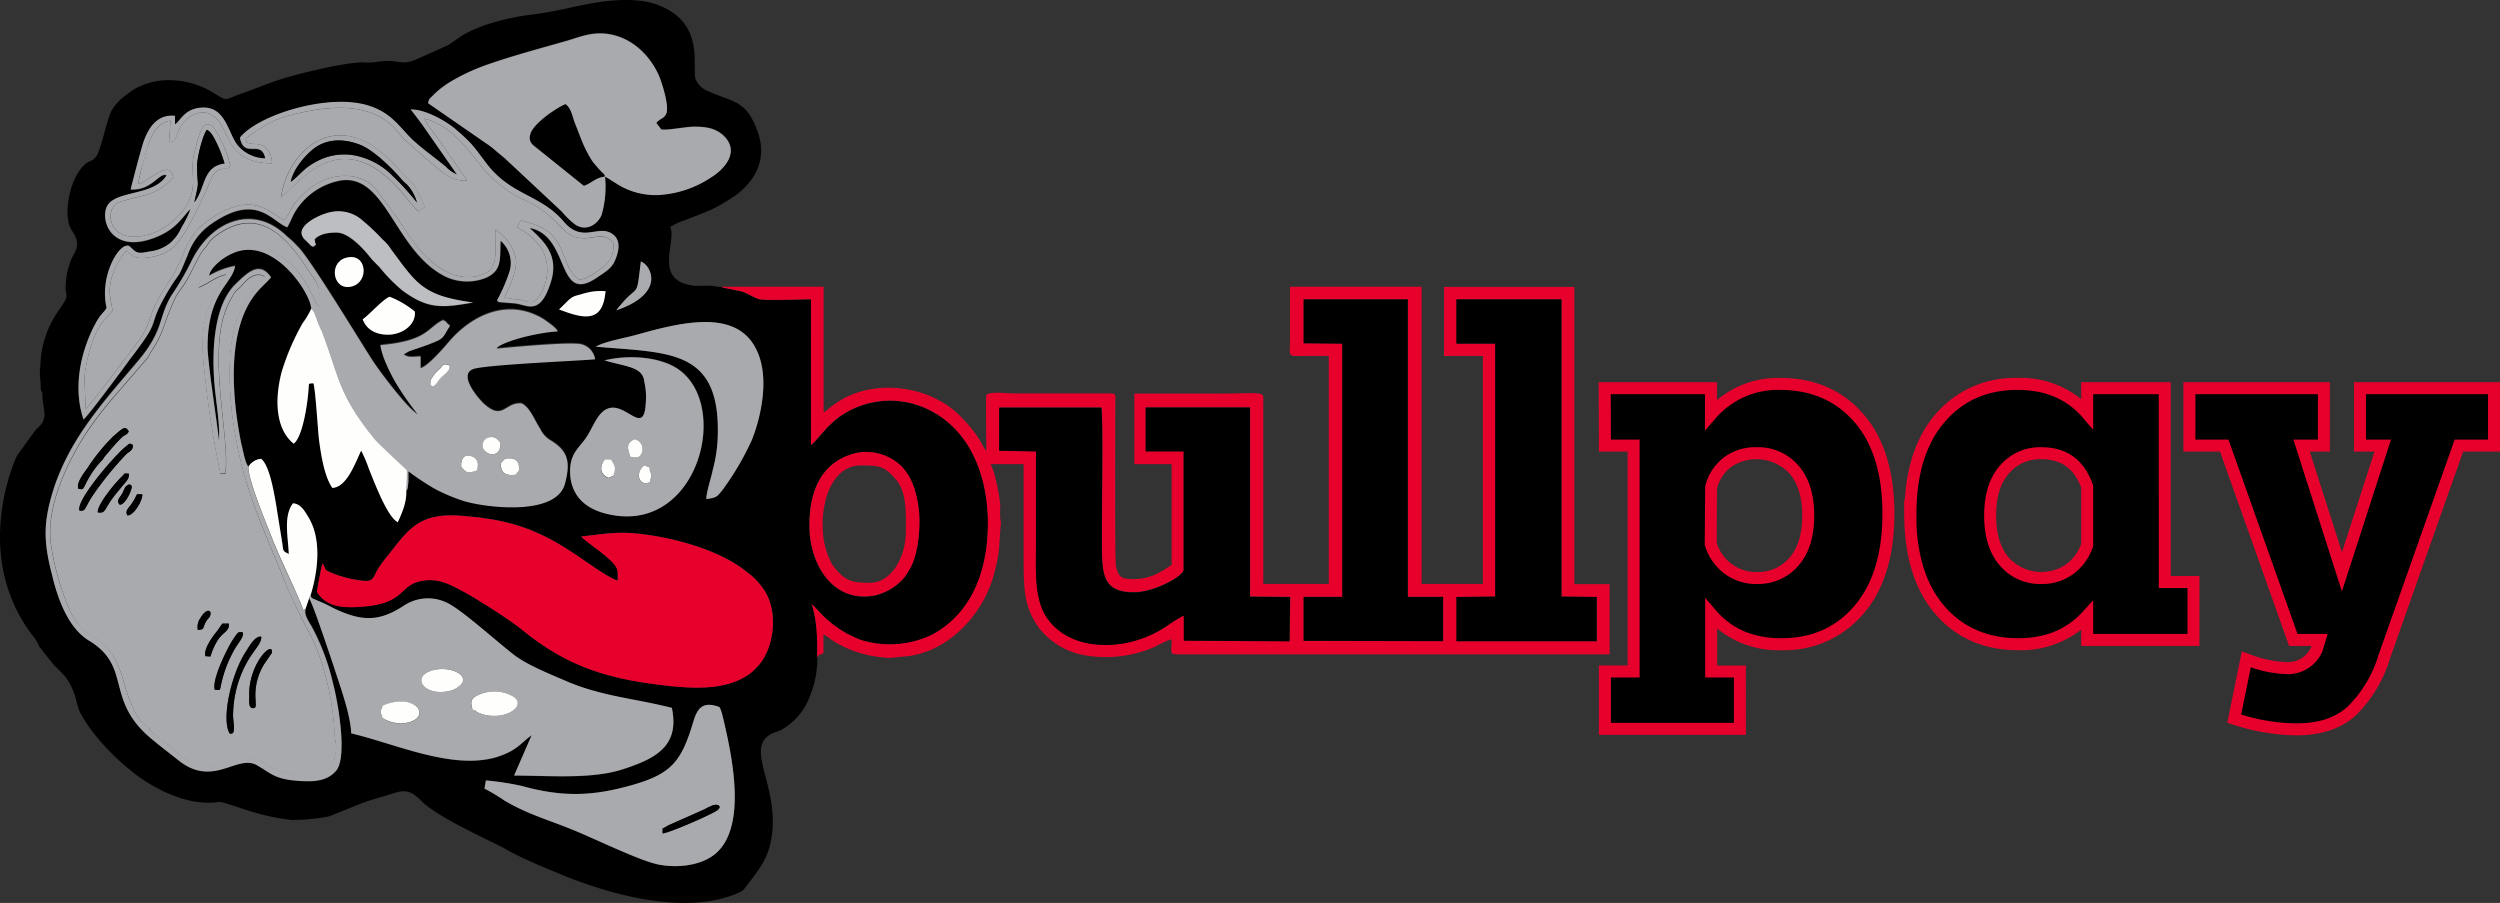 <svg xmlns="http://www.w3.org/2000/svg" width="500" height="180.586" viewBox="0 0 500 180.586">
  <rect x="0" y="0" width="500" height="180.586" fill="#333333" stroke="none"/>
  <g id="Group_621" data-name="Group 621" transform="translate(-2577.649 280.734)">
    <g id="Group_620" data-name="Group 620" transform="translate(2577.649 -280.734)">
      <g id="Group_618" data-name="Group 618" transform="translate(0 0)">
        <g id="_2571180745264" data-name=" 2571180745264" transform="translate(0 0)">
          <g id="Group_566" data-name="Group 566" transform="translate(0 0)">
            <path id="Path_1547" data-name="Path 1547" d="M99.119,162.747a66.526,66.526,0,0,1,7.19,1.114c7.9,2.126,13.805,2.126,21.974-.169,8.035-2.262,9.992-4.793,12.389-12.928.844-2.666,1.958-3.78,5.063-2.734.439.3.709,1.823.844,2.33,1.823,7.7,5.063,22.649-2.262,27.578-2.667,1.789-6.751,2.362-10.566,1.654s-12.962-5.266-17.89-7.223-8.743-3.039-13.1-5.637a32.137,32.137,0,0,0-3.949-2.364l.27-1.587Zm73.52-65.35a10.126,10.126,0,0,1,9.586,2.565c2.126,2.193,3.106,5.165,3.51,9.181.271,3.679-.27,8.372-1.687,11.039a16.068,16.068,0,0,1-1.283,2.025,11.254,11.254,0,0,1-5.637,3.51C169.669,127.3,164.74,121.4,163.9,113.8c-.573-6.988,1.283-14.346,8.743-16.371Zm-106.2,21.94c.979,1.417-.27,1.114,3.106,2.362a25.5,25.5,0,0,0,4.354,1.013c2.667.405,2.531-.236,3.51-2.093a25.9,25.9,0,0,1,2.262-3.072c3.95-5.029,6.043-8.372,14.381-7.764,7.055.54,11.982,1.587,17.62,4.523,5.5,2.835,10.566,7.291,13.806,8.472,0-1.789.136-2.329-.844-3.443-1.823-2.025-5.5-4.321-6.48-5.4,3.679-.371,7.055-1.012,10.97-.607,7.325.709,16.912,3.307,22.245,7.764a12.407,12.407,0,0,1,2.97,2.97c3.376,4.219,2.667,11.984-.844,15.832a10.553,10.553,0,0,1-1.417,1.35c-5.2,3.983-13.1,3.071-20.422,2.059-10.565-1.486-17.755-4.557-25.215-10.633-2.8-2.329-11.409-7.832-14.785-9.182a9.03,9.03,0,0,0-5.2-.709c-5.063.878-3.1,4.625-12.523,5.232-4.354.3-6.886-.371-8.608-2.97,0-.472.98-5.569,1.114-5.738Zm49.587-17.418c-.27-3.544.844-4.86,2.262-6.582,1.553-1.788,1.958-3.274,3.241-5.232,4.219-6.177,9.147,5.165,9.586-2.8a14.624,14.624,0,0,0-.27-4.22c-.27-3.138-3.511-3.038-8.035-4.388,4.793-1.181,10.971-.776,14.651,1.654,10.431,6.887,4.658,31.258-11.848,29.435-5.064-.608-9.013-2.8-9.588-7.9Zm5.064-25.924c1.823-1.079,5.907-1.721,8.3-2.43,8.035-2.195,19.714-5.468,23.8,2.97,2.667,5.266,1.114,13.063-.844,18.025a55.74,55.74,0,0,1-5.907,10.092c-1.114,1.35-1.114,1.553-3.24,1.823,0-1.417.979-4.321,1.283-5.805a27.612,27.612,0,0,0,.979-6.043C146.31,76.3,135.879,77.311,121.094,75.995ZM74.478,70.526C75.9,69.514,78.427,66.611,79.845,66a18.063,18.063,0,0,1,5.063,2.97c.271,2.667-2.532,4.625-5.366,4.625C76.874,73.6,75.187,72.418,74.478,70.526Zm39.292-1.957c0-.068.134-.136.134-.169,1.417-1.317,1.958-2.195,3.106-2.565,2.532-.71,3.51-1.08,6.042-.946C122.478,71.471,118.528,70.357,113.77,68.569Zm11.409.168c4.658-6.042,3.949-1.552,4.927-9.789C132.065,59.59,135.3,65.294,125.179,68.737ZM71.1,58.239c4.219-1.248,4.793,4.76,1.282,5.7C68.571,65.025,67.591,59.253,71.1,58.239ZM51.659,100a3.482,3.482,0,0,1,2.531-1.553c1.688,1.35,2.531,6.582,2.97,9.013l1.283,8c.136,1.486.136,1.486,1.283,2.025-.136-3.376-1.114-7.663.843-10.127,1.553.068,2.4,1.587,3.241,3.039,2.532,4.455,1.687,10.734.27,15.358.27.709-.136.372,1.823,1.25a17.146,17.146,0,0,1,2.262,1.08c6.042,3.038,9.586,2.97,14.515-.236a8.711,8.711,0,0,1,9.721,0c3.106,1.89,8.879,7.122,12.389,9.856,2.8,2.126,7.594,3.983,10.836,5.4,7.055,2.9,13.232,3.274,20.692,5.164,1.553,7.46-2.97,10.094-9.857,12.288-6.211,2.024-14.785,1.248-21.7,1.248l3.51-8.067c-2.126,1.485-2.8,3.071-7.055,4.388-8.878,2.6-20.151-2.667-29.03-4.76-.134-3.984-2.532-10.261-3.646-13.873-.709-2.025-4.084-12.287-4.793-13.165l-.709,2.126c-.27,1.114.709,2.431,1.283,3.443a44.32,44.32,0,0,1,4.219,11.275c.98,3.679,2.97,14.954.574,17.553-1.958,2.195-4.793,2.195-8.3,1.891-3.949-.405-4.658-1.419-7.325-2.97-4.084-2.566-8.878,4.758-16.068-1.25-1.957-1.553-3.949-3.038-5.772-4.624-8.608-7.6-3.376-13.942-11.848-19.106-4.22-2.5-6.346-8.473-7.46-13.233-1.823-6.953-1.687-10.8.439-17.452,3.376-10.025,9.856-17.08,16.472-24.911,5.637-6.515,4.22-9.08,7.055-13.57a58.879,58.879,0,0,0,3.815-6.515c3.95-8.37,12.523-11.746,19.174-5.232.573.472.843.709,1.417,1.25.439.472.844.878,1.283,1.35C64.959,59.893,73.4,73.835,76.2,78.223c1.688,2.667,7.325,10.094,9.283,11.139a55.478,55.478,0,0,1-4.354-6.244c-.979-1.655-2.8-5.267-3.106-7.6,9.586-.844,9.283-3.443,12.523-5,.98.472.574.608,1.419,1.114-1.553,2.364-.98,2.5-3.95,3.612-.844.372-1.823.642-2.8,1.012-.439.136-.844.3-1.417.474l-1.114.64c.979.709,1.687.472,3.376.405v2.364c1.552-.474,4.658-4.084,5.772-5.4,4.793-5.5,11.984-8.608,18.869-4.389.709.474,2.531,1.722,2.8,2.431-2.97.136-9.147,1.417-11.679,2.9-.844.54-.135.169-.574.54,2.533-.236,15.089-1.417,17.047-.843a3.641,3.641,0,0,1,2.667,2.97c-3.106.3-22.11,1.079-24.371,1.957-3.24,1.182,1.417,6.482,2.532,7.291,3.51,2.9,3.949-.776,7.19-.4,1.687.877,2.532,3.375,3.646,5.029a5.025,5.025,0,0,0,2.126,2.362c3.376,2.059,4.084,4.152,2.8,8.844-1.957,6.279-15.763,4.557-20.151,3.275a31.335,31.335,0,0,1-6.043-2.566,53.51,53.51,0,0,1-5.063-3.376V102.9c-.136,1.012,0,1.317-.439,1.823.134,2.329-.979,4.691-1.688,6.244-2.126-1.012-4.793-8.236-5.772-10.633a27.983,27.983,0,0,0-1.553-3.679c-1.114,2.262-2.8,7.359-5.772,7.46-1.553-2.262-2.262-6.346-2.667-9.654-.27-2.431-.709-9.79-1.114-11.275-1.114.136-.844-.136-.979,1.181-.136,2.734-1.114,9.553-2.97,10.9-3.646-2.97-3.815-8.945-2.4-14.346a47.616,47.616,0,0,1,4.22-9.789A13.921,13.921,0,0,0,64.182,68.3c0-3.071-7.764-14.818-15.763-11.1-1.823.776-4.354,2.8-4.659,4.455a16.322,16.322,0,0,1,5.2-1.957c-.439,3.51-5.5,5.232-5.5,16.2,0,3.307,2.4,18.4,2.262,18.869.27-3.038-.574-7.9-.844-10.97-.573-6.178-.439-15.731,3.95-20.22,2.8-2.8,5.063-4.862,7.325-1.587-.844,1.012-1.823,1.788-2.97,3.138-6.043,7.427-4.793,21.3-2.97,30.178.27,1.013.709,3.781,1.417,4.557Zm12.828-43.95c-.71-.371-.439-.371-1.114-.945-.271-.371-.709-.607-.844-.945-1.553-2.329,3.646-4.793,6.043-5.1a7.1,7.1,0,0,1,5.907,1.789,42.15,42.15,0,0,1,3.949,3.746c.979,1.114.439.136,1.823,2.126,5.063,6.819,6.346,9.182,16.338,10.5-6.211,1.079-9.013,1.417-14.212-2.431a34.584,34.584,0,0,1-4.523-4.624c-.573-.608-.979-1.013-1.552-1.587-1.419-1.789-4.355-5.232-6.887-5.334-1.957-.067-3.51.3-4.523,1.317,0,1.114.709.945-.439,1.553ZM49.971,34.205c3.679-4.455,17.047-8.675,25.08-6.514,5.063,1.35,6.616,4.287,9.283,6.886,2.126,2.025,4.658,3.746,6.751,5.5a5.872,5.872,0,0,0,2.262,1.587l-6.887-9.89c-.709-.946-1.687-2.33-2.4-3.139,3.1-.067,7.595,2.667,9.147,4.084,3.51,3.038,3.646,3.679,6.211,6.953,4.929,6.245,10.566,5.942,15.224,11.342,3.95,4.692,7.19.169,10.127,2.8,1.417,1.35.844,3.443.136,5.1-.71,1.587-2.127,2.329-3.376,3.207-8.439,5.976-5.368-8.236-13.671-9.789,2.666,2.565,6.211,5.4,4.083,11.342-2.126,6.279-4.658,3.984-7.055,3.747l-2.97-.236c-.709-.169-.27-.136-.573-.372a31.113,31.113,0,0,0,2.531-5.874,5.92,5.92,0,0,0-1.823-6.043c-.135,3.747.27,5.874-2.8,7.359a10.116,10.116,0,0,1-8.169-.169c-10.127-5-11.849-20.456-20.861-19.275a13.479,13.479,0,0,0-9.147,6.11c-.71,1.08-.98,2.126-1.688,3.275-3.106-1.114-6.042-7.056-15.224-.642a12.784,12.784,0,0,0-4.658,6.11c-2.262,5.468-1.114,2.734-3.815,7.055-4.929,8.372-.709,4.76-7.764,13.873-.98,1.35-8.3,11.274-9.283,12.051-1.958-5.874-.844-12.523,1.823-18.093,1.553-3.139,2.126-3.038,2.8-4.219-1.553-6.346,2.531-13.3,4.523-12.389,1.417,1.317,1.417,1.654,3.949,1.114a8.529,8.529,0,0,0,4.084-1.587,8.537,8.537,0,0,0,2.4-3.207,18.682,18.682,0,0,0,1.823-3.679l-.439.371c-1.823,2.195-3.106,3.848-6.48,5.232-8.608,3.443-11.141-3.038-9.857-6.042,1.553-3.443,9.452-2.059,11.984-6.346-1.417-.642-2.97,3.139-7.19,2.835.709-2.8,1.688-6.582,2.531-9.384.98-2.836,2.667-5.7,6.346-5.334V31.64c1.114-.844,1.823-2.9,4.793-3.309,5.5-.776,5.773,5.334,7.9,7.663A7.213,7.213,0,0,0,55,38.425c-.844-3.915-4.22.169-5.063-4.084Zm72.979,7.764a20.375,20.375,0,0,1-.709,7.663c-.979,2.195-3.511,3.443-5.637,1.587a15.936,15.936,0,0,1-2.262-2.262L102.934,38.29c-.709-.607-1.688-1.35-2.4-2.025-.979-.776-1.687-1.181-2.666-1.89l-10.3-7.122c.135-1.013.439-.945.98-1.587a19.01,19.01,0,0,1,4.219-3.139,43.665,43.665,0,0,1,6.751-3.038c4.929-1.722,9.856-3.039,15.088-4.523,2.667-.71,5.064-1.891,8.169-1.655,5.063.405,9.013,4.017,10.97,8.473.574,1.35,2.127,6.177,1.419,7.594-.439.945-1.114.844-1.958,1.789.27.405.574.709.979,1.317,1.283.236,4.794-.541,6.617-.541,2.532,0,4.084.372,5.636,1.587,3.646,3.207.574,6.819-2.262,8.541a20.81,20.81,0,0,1-10.7,3.545,13.987,13.987,0,0,1-8.3-2.33,20.252,20.252,0,0,0-2.262-1.35ZM10.409,85.38c0,3.51,1.553,4.86-1.282,7.189l-3.78,5.21s-9.458,19.506,3.138,36.039a6.9,6.9,0,0,1,1.283,2.126l2.8,3.545c1.958,2.059,3.106,2.667,4.354,6.278.844,3.039.574,2.8,2.531,5.874a45.024,45.024,0,0,0,8.3,8.844c3.815,3.275,9.586,6.279,14.515,6.651s1.553-.946,7.594,1.079c1.114.405,2.262.709,3.24,1.013a44.341,44.341,0,0,0,7.056,1.417,39.563,39.563,0,0,0,7.594-.709l6.211-2.5c2.127-.844,4.22-1.317,6.482-2.059,2.532-.878,3.815-.541,5.772,1.485,3.106,3.072,11.68,6.988,16.338,9.317a51.583,51.583,0,0,0,5.637,2.836c.574.236.844.405,1.417.642l4.523,1.89c9.722,3.984,24.371,8.169,34.937,3.915,1.553-.607,1.417-.642,2.4-1.89,1.823-2.431,3.813-4.793,4.522-8.135,2.4-10.194-4.658-18.194-.573-21.468.979-.844,1.823-.844,2.8-1.35A12.655,12.655,0,0,0,164,145.667a19.953,19.953,0,0,0,1.417-7.427c0-3.983,0-7.223-1.114-10.734.439.372,1.553,1.587,2.126,2.195a21.412,21.412,0,0,0,7.765,5,19.291,19.291,0,0,0,14.21-1.08c7.19-3.848,11.275-11.814,11.139-22.819-.134-9.248-3.646-18.261-11.984-22.244a17.474,17.474,0,0,0-18.025,1.721c-2.532,1.958-4.523,4.929-5.368,5.4V66.544c-2.8,0-7.764.3-10.3,0-.709-.136-2.4-1.182-3.51-1.553l-3.106-.642c-.27-.067-.439-.067-.709-.136l-.27-.168c-1.283,0-1.419-.236-2.533-.236-.979-.068-2.126.067-2.97,0-8.439-.946-3.375-8.946-4.793-11.747a12.908,12.908,0,0,1,3.106-1.417c4.22-1.722,5.2-1.789,9.452-4.557,3.51-2.33,7.055-6.751,5.063-12.692-2.262-6.718-4.659-6.11-10.127-8.541a4.372,4.372,0,0,1-2.4-2.329c-.844-2.431,2.126-11.342-7.764-14.954-3.68-1.317-8.608-1.012-12.692-.3-4.929.843-5.907,1.417-11.984,2.262-5.2.642-10.7,2.059-14.38,4.321-.98.642-1.823,1.317-2.8,1.89l-6.48,2.9c-3.376,1.248-3.106-.372-8.169.472a14.287,14.287,0,0,1-2.4,0c-3.815.169-9.992,1.654-13.806,2.667-4.219,1.114-6.75,2.362-10.429,3.612-3.241,1.113-2.533,1.654-5.064.134A16.951,16.951,0,0,0,36.1,22.7a13.673,13.673,0,0,0-7.46,1.89c-1.823,1.248-3.646,2.565-4.659,4.76-.979,2.667-1.823,7.055-2.8,8.608a2.753,2.753,0,0,1-1.417,1.012c-3.646,1.891-5.5,10.566-3.511,13.706,1.114,1.721,1.688,2.8.27,5.164a14.287,14.287,0,0,0-1.417,5.5c-.27,2.193.709,2.262-.439,3.915-.573,1.012-1.282,1.789-1.823,2.8a19.753,19.753,0,0,0-2.8,9.013c0,1.08-.136,1.012-.136,2.126s.136,1.08.136,2.059c.134,1.35-.136,1.08.439,2.127Z" transform="translate(-1.939 -6.661)" fill-rule="evenodd"/>
          </g>
          <g id="Group_567" data-name="Group 567" transform="translate(144.302 57.351)">
            <path id="Path_1548" data-name="Path 1548" d="M177.834,78.621h20.422c.439,2.025,0,24.743.136,29,0,5.267.979,8,6.48,7.933,3.815,0,9.586-3.038,9.856-4.455V87.363h-7.594V78.587H228v37.839l8.033.068-.134,8.843-21.131-.134v-5.029a34.7,34.7,0,0,0-3.106,1.89,22.3,22.3,0,0,1-9.992,3.848c-6.211.709-10.97-1.114-13.806-4.624-3.1-3.848-2.667-9.655-2.667-15.6V87.363l-7.325-.134V78.553Zm60.862-21.6h20.861V116.5h7.055v8.843l-27.882-.067V116.5h7.764V65.827l-7.764-.067V56.984Zm30.583,0h21V116.46l7.055.068v8.844H269.312v-8.844l7.764-.068v-50.6h-7.764V57.017Zm-127.9,71.7c.709-1.079,0-.3,1.282-.945v-3.746a4.678,4.678,0,0,1,1.417.945,22.382,22.382,0,0,0,9.283,3.51l2.262.236a15.724,15.724,0,0,0,2.4-.236c8.878-.236,16.472-8,18.734-16.472,1.114-4.22.98-4.692,1.283-8.911,0-1.182.27-.878,0-2.195a15.369,15.369,0,0,1,0-2.5c-.135-2.195-1.114-6.988-1.958-8.439h6.616v17.856c0,7.19,0,10.633,3.106,14.954A14.961,14.961,0,0,0,193.969,128a24.344,24.344,0,0,0,15.089-1.553,19.7,19.7,0,0,1,3.24-1.485c0,3.307-.709,3.038,2.531,3.038h85.064V113.962h-7.055V54.52H266.781V68.325h7.764v45.6H262.291V54.486H235.962v10.8c0,3.139-.574,3.072,2.4,3.038h5.366v45.6h-13.1V77.979c0-2.836.98-2.126-9.856-2.126H204.839v14.11h7.46v20.151c-2.262,1.486-4.354,2.972-8.169,2.836-2.127-.067-2.532-.709-2.97-2.565-.27-1.722-.135-27.984-.135-32.912,0-1.35.27-1.655-1.114-1.655H180.6c-1.114,0-4.927-.472-5.366.372-.136.3,0,9.891,0,11.139-.98-1.114-.98-2.667-5.368-7.122-6.346-6.279-18.025-7.527-25.215-2.059-.709.472-1.283,1.079-1.958,1.485V54.486H122.272l.271.168c.27.068.439.068.709.135l3.1.642c1.114.371,2.8,1.417,3.511,1.553,2.531.3,7.46,0,10.3,0V86.115c.844-.472,2.8-3.443,5.368-5.4a17.477,17.477,0,0,1,18.025-1.722c8.3,3.984,11.848,13,11.984,22.245.136,11.039-3.949,18.971-11.139,22.819a19.5,19.5,0,0,1-14.212,1.08,21.705,21.705,0,0,1-7.764-5c-.573-.608-1.687-1.823-2.126-2.195,1.114,3.51,1.114,6.751,1.114,10.734Z" transform="translate(-122.272 -54.486)" fill="#e8002c" fill-rule="evenodd"/>
          </g>
          <g id="Group_568" data-name="Group 568" transform="translate(63.39 103.086)">
            <path id="Path_1549" data-name="Path 1549" d="M55.914,102.214c-.134.169-1.114,5.266-1.114,5.738,1.688,2.6,4.22,3.275,8.608,2.97,9.452-.607,7.46-4.321,12.523-5.232a9.021,9.021,0,0,1,5.2.71c3.376,1.349,11.984,6.886,14.785,9.181,7.46,6.043,14.651,9.147,25.215,10.633,7.326,1.012,15.224,1.89,20.422-2.059.27-.169,1.114-1.08,1.417-1.35,3.511-3.848,4.22-11.612.844-15.832a12.407,12.407,0,0,0-2.97-2.97c-5.368-4.456-14.92-7.055-22.245-7.764-3.949-.405-7.325.236-10.97.607.979,1.08,4.658,3.376,6.48,5.4.98,1.114.844,1.655.844,3.443-3.24-1.181-8.3-5.636-13.806-8.472-5.637-2.9-10.565-3.982-17.62-4.523-8.3-.607-10.431,2.734-14.381,7.764a29.1,29.1,0,0,0-2.262,3.072c-.979,1.823-.843,2.5-3.51,2.093a25.617,25.617,0,0,1-4.354-1.012c-3.376-1.25-2.127-.946-3.106-2.364Z" transform="translate(-54.8 -92.624)" fill="#e8002c" fill-rule="evenodd"/>
          </g>
          <g id="Group_569" data-name="Group 569" transform="translate(199.831 81.52)">
            <path id="Path_1550" data-name="Path 1550" d="M168.611,83.281l7.325.136v18.328c0,5.941-.439,11.747,2.667,15.6,2.8,3.51,7.595,5.333,13.806,4.624a22.3,22.3,0,0,0,9.992-3.848,27.23,27.23,0,0,1,3.1-1.89v5.029l21.132.135.134-8.844-8.033-.067V74.64H197.877v8.777h7.595v23.73c-.27,1.417-6.041,4.456-9.856,4.456-5.5.067-6.482-2.667-6.482-7.933-.134-4.287.271-26.971-.134-29H168.577v8.675Z" transform="translate(-168.577 -74.64)" fill-rule="evenodd"/>
          </g>
          <g id="Group_570" data-name="Group 570" transform="translate(16.875 21.576)">
            <path id="Path_1551" data-name="Path 1551" d="M55.337,42.571c.843-6.886,6.886-14.346,14.785-11.984,3.51,1.08,4.523,2.364,6.616,4.084L81.8,39.938a16.9,16.9,0,0,1,2.262,4.557l-1.283.844c-.979-.776-3.1-3.848-5.366-6.042-11.139-10.363-18.3.371-22.111,3.274ZM48.586,31.6c1.283.54,2.262-.068,3.51.877a4,4,0,0,1,1.419,3.275c-8.169-.136-8.3-5.029-10.3-8-1.417-2.059-3.51-3.072-6.346-1.182A7.689,7.689,0,0,0,34.915,29c-.574,1.25-.574,2.565-1.958,2.5l.27-4.287c-2.4.3-3.815,2.734-4.523,5.029A77.616,77.616,0,0,0,26.746,39.9c2.4-.607,6.346-5.266,7.055-1.248a12.225,12.225,0,0,1-4.793,3.207c-1.419.472-5.5,1.317-6.346,1.823-2.8,1.417-1.823,8.844,6.616,6.177,3.51-1.181,7.19-4.388,8.169-8,.709-2.565-.136-4.929.439-7.764.27-1.182.573-2.127.844-3.207,1.417-5,3.24-2.8,4.658.4a19.656,19.656,0,0,1,1.823,5l-.573.608c-3.106-.472-3.241,2.362-4.523,4.86-.98,2.059-2.262,4.76-3.376,6.718-2.262,3.848-3.511,5.637-8.608,6.177-2.531.236-2.531-.776-3.815-1.35a14.68,14.68,0,0,0-2.8,5.165c-.844,2.97-.27,4.017.134,6.751-2.531,2.9-3.1,3.138-4.658,8.236a29.284,29.284,0,0,0-.98,5.232l.271,6.177c.843-.642,9.012-11.511,10.3-13.232,3.376-4.523,1.553-5.029,6.211-12.051,3.95-5.874,2.97-8.946,8.3-12.625,8.608-5.941,11.848-1.317,14.92.169,1.687-2.195.843-2.565,4.354-5.738,3.679-3.511,10.565-4.692,14.076-.3L78.8,46.959c2.8,4.287,5.2,8.135,9.722,10.5,2.262,1.182,5.772,1.553,8.169,0,2.262-1.552,1.282-5.4,1.552-8.439a9.384,9.384,0,0,1,4.084,5.874c.271,2.364-1.417,5.874-2.26,7.663a14.914,14.914,0,0,0,3.24.472c1.114.236,1.957.844,2.8.169,1.823-1.317,4.084-6.819.844-11.106a13.885,13.885,0,0,0-4.354-3.511,3.989,3.989,0,0,1,.709-1.417c3.646,1.013,5.5,1.587,7.325,4.321,1.687,2.734,1.823,5.806,4.354,7.527,1.553-.067,3.511-1.587,4.523-2.362a5.081,5.081,0,0,0,2.262-5.1c-2.126-2.126-3.51-.64-6.346-.843-2.667-.236-3.679-1.891-4.929-3.072-6.042-5.941-6.886-3.071-13.805-9.789C94.426,35.651,90.476,28.293,84,26.808a18.392,18.392,0,0,0,2.126,3.138L92.6,39.2c-3.511.169-5.064-1.823-8.169-4.321L80.08,31.027a23.2,23.2,0,0,1-1.958-2.262C73.193,23.6,65.43,24.208,58.814,25.728c-4.793,1.114-6.346,2.059-9.992,4.624-.574.472-.709.372-.27,1.25Z" transform="translate(-16.011 -24.653)" fill="#a9aaae" fill-rule="evenodd"/>
          </g>
          <g id="Group_571" data-name="Group 571" transform="translate(291.275 59.882)">
            <path id="Path_1552" data-name="Path 1552" d="M244.831,65.441H252.6v50.6l-7.764.067v8.844h28.051v-8.844l-7.055-.067V56.6h-21Z" transform="translate(-244.831 -56.597)" fill-rule="evenodd"/>
          </g>
          <g id="Group_572" data-name="Group 572" transform="translate(260.726 59.882)">
            <path id="Path_1553" data-name="Path 1553" d="M219.357,65.373l7.73.067v50.667h-7.73v8.776l27.882.067v-8.844h-7.055V56.6H219.357Z" transform="translate(-219.357 -56.597)" fill-rule="evenodd"/>
          </g>
          <g id="Group_573" data-name="Group 573" transform="translate(10.054 44.676)">
            <path id="Path_1554" data-name="Path 1554" d="M50.124,138.145c0-6.415,4.927-11.039,4.523-8.3L53.095,132.1a11.85,11.85,0,0,0-1.688,7.224c0,.945.136.945-.134,1.485-1.419.372-1.114-1.181-1.114-2.666ZM42.664,51.6c.439-.237.134.067.709-.405,1.283-1.08,2.126-2.364,5.368-2.836a10.486,10.486,0,0,1,7.189,1.789c5.907,3.781,6.887,9.249,8.169,10.566,0-5.1.439-3.443-2.532-7.933-4.523-6.988-10.3-12.389-18.464-6.043l-.844.777c-1.687,2.734-.709.168-3.376,5.468-1.823,3.679-1.957,3.274-3.376,5.569a55.308,55.308,0,0,0-2.531,6.279c-1.417,3.78-2.4,4.321-2.97,5.805L23.389,78.3a73.4,73.4,0,0,0-6.211,8.135c-3.106,4.929-7.6,13.637-6.751,21.232.439,4.287,2.8,12.692,5.2,16.135,2.8,3.917,6.886,2.364,9.451,12.051.844,2.836,2.4,7.663,5.064,9.013.134.777,1.282,1.486,1.957,2.025,4.084,2.97,5.2,5.4,10.3,5.7,2.4-.3,5.772-2.126,8.439-1.721,1.417.168,2.262,1.181,3.24,1.721,3.376,1.958,9.722,2.5,11.984.541a2.877,2.877,0,0,0,1.114-2.262c.709-3.072.134-2.364,0-5.334a54.274,54.274,0,0,0-3.511-16.371c-.979-2.5-2.126-4.321-3.24-6.65-1.114-2.127-2.126-4.389-3.106-6.751-3.813-9.62-8.033-17.857-9.992-29.6-.979-5.266-1.552-13.064-.709-18.43.98-6.414,2.97-8.912,6.616-13.1-1.552-1.013-3.24.169-4.219,1.35-1.958,2.195-1.283.709-2.8,3.612-4.927,9.181.136,26.7-.843,34.4l-.98.067A190.4,190.4,0,0,1,41.145,73.3c-.979-8.439.136-12.759,4.354-19.106-2.262.54-3.376,1.789-5.5,2.6a10.63,10.63,0,0,1,2.667-5.1ZM25.752,102.3c-.573-.878.271-1.486.844-2.33,1.553-2.26.439-1.89,2.126-1.89C28.858,99.258,27.035,102.363,25.752,102.3ZM24.2,100.169c-.71-.843,0-1.315.573-2.262.136-.4.439-.945.574-1.248.979-1.013,1.114-.236,1.282-.236.136.709-1.282,3.848-2.4,3.746Zm-4.355,1.553c-.134-1.553,3.376-5.805,4.929-7.291.709-.642,0-.472,1.283-.472.134.945-.574,1.587-1.114,2.262l-1.553,1.89c-2.4,2.97-1.823,3.848-3.51,3.612Zm-3.679-.371c-.709-2.127,7.19-11.106,9.013-12.592.844-.642.979-1.114,1.687-.472,0,1.013-.709,1.25-1.282,1.722a64.136,64.136,0,0,0-6.751,8.3C17.144,100.878,17.415,101.588,16.165,101.351Zm-.27-4.389c-.27-1.317,1.114-3.038,1.823-4.016a37.822,37.822,0,0,1,5.063-6.279c2.262-2.025,2.531-2.262,3.241-1.114-.439.844-.844.608-1.553,1.35a35.642,35.642,0,0,0-2.531,2.835,6.247,6.247,0,0,0-1.114,1.419,16.876,16.876,0,0,0-2.4,3.038C16.6,97.1,17.313,97.267,15.9,97Zm23.932,28.219a3.136,3.136,0,0,1,.574-2.43c1.417-2.329,2.531-1.25,1.687,0a4.569,4.569,0,0,0-.709.945C40.808,124.709,41.247,125.182,39.828,125.182Zm2.533,5.334-.98-.067c-.439-1.419,1.417-3.917,2.4-5.1l.979-1.417H46.04c.27,1.317-1.114,1.789-1.958,2.97a11.927,11.927,0,0,0-1.687,3.612Zm3.813,15.359c-1.687-3.072.439-12.051,3.241-16.3.709-1.08,1.823-3.207,3.1-3.039.136,1.553-2.126,3.072-3.815,7.055a22.338,22.338,0,0,0-1.823,8.71c0,1.35.71,4.152-.709,3.544Zm-2.97-8.71c-.573-2.025,2.262-7.7,3.376-9.62,1.283-1.958,1.283-2.059,2.262-1.823.136.945-.844,1.957-1.417,2.9a24.5,24.5,0,0,0-2.97,7.527c-.27,1.248,0,1.08-1.283,1.012Z" transform="translate(-10.323 -43.916)" fill="#a9aaae" fill-rule="evenodd"/>
          </g>
          <g id="Group_574" data-name="Group 574" transform="translate(9.125 43.838)">
            <path id="Path_1555" data-name="Path 1555" d="M100.54,92l.844-.878c1.957-.372,2.97.372,2.8,2.329l-.709.878c-1.958.3-2.97-.405-2.97-2.329Zm-4.793,1.485c-1.823.608-1.958.541-3.106-.709-.134-1.485.439-2.734,2.127-2.126C96.051,91.06,96.186,92.308,95.747,93.489Zm4.793-5.569c.136,3.307-3.106,2.565-3.511,1.012a1.64,1.64,0,0,1,1.283-2.059c1.114-.236,1.688.472,2.262,1.08ZM90.11,73.372c-.573.844-1.283,1.08-1.958,2.059-1.417,2.126-1.823.642-1.552-.169a8.09,8.09,0,0,1,1.823-2.195c.439-.472.573-.945,1.282-.843.844.067.709.642.439,1.114ZM42.785,51.735a10.216,10.216,0,0,0-2.667,5.1c2.126-.844,3.24-2.059,5.5-2.6C41.4,60.578,40.253,64.9,41.265,73.338A190.488,190.488,0,0,0,44.506,94.1l.98-.067c.979-7.7-4.084-25.215.843-34.4,1.553-2.9.844-1.417,2.8-3.612.979-1.181,2.666-2.362,4.219-1.35-3.646,4.22-5.637,6.718-6.616,13.1-.844,5.4-.27,13.165.709,18.43,1.958,11.747,6.212,19.983,9.992,29.6a72.963,72.963,0,0,0,3.106,6.75c1.114,2.33,2.262,4.153,3.24,6.651a54.3,54.3,0,0,1,3.511,16.371c.134,2.97.709,2.262,0,5.333a2.875,2.875,0,0,1-1.114,2.262c-2.262,1.958-8.608,1.417-11.984-.54-.979-.541-1.823-1.553-3.24-1.722-2.667-.405-6.043,1.417-8.439,1.722-5.064-.3-6.212-2.734-10.3-5.7-.709-.541-1.823-1.25-1.957-2.025-2.667-1.35-4.22-6.178-5.064-9.013-2.531-9.654-6.616-8.135-9.451-12.051-2.4-3.443-4.793-11.848-5.2-16.135-.844-7.6,3.679-16.3,6.75-21.233a72.329,72.329,0,0,1,6.212-8.134l6.616-7.663c.573-1.486,1.553-2.025,2.97-5.807a52.874,52.874,0,0,1,2.532-6.278c1.417-2.33,1.553-1.891,3.376-5.57,2.667-5.266,1.687-2.734,3.376-5.468l.844-.776c8.169-6.346,13.941-.945,18.464,6.042,2.97,4.523,2.531,2.836,2.531,7.933C62.936,59.43,61.957,54,56.05,50.182a10.388,10.388,0,0,0-7.19-1.789c-3.24.472-4.084,1.789-5.366,2.835-.574.473-.27.169-.709.405Zm18.734,69.4c-.134.136-.27.136-.439.3-.979-2.8-4.523-9.957-6.042-13.805-.98-2.566-5.2-12.592-4.929-14.887C49.4,91.971,49,89.2,48.692,88.19c-1.823-8.911-3.106-22.785,2.97-30.178,1.114-1.35,2.126-2.126,2.97-3.139-2.262-3.274-4.523-1.181-7.325,1.587-4.355,4.523-4.523,14.043-3.95,20.22.27,3.072,1.114,7.933.844,10.971.136-.472-2.262-15.528-2.262-18.869,0-10.971,5.063-12.692,5.5-16.2a16.049,16.049,0,0,0-5.2,1.958c.271-1.654,2.8-3.679,4.659-4.456,8.033-3.746,15.763,8,15.763,11.106.709.608.709,1.013,1.114,2.059a21.633,21.633,0,0,0,.979,2.329C68.134,74.417,68,77.557,73.772,85.22c.439.642.979,1.181,1.417,1.823.844,1.08,6.616,6.346,6.616,6.413a39.819,39.819,0,0,1-.134,4.152c.439-.54.27-.843.439-1.823V93.659a53.748,53.748,0,0,0,5.063,3.376A34.543,34.543,0,0,0,93.216,99.6c4.354,1.317,18.161,3.039,20.151-3.274,1.283-4.692.574-6.751-2.8-8.844a5.2,5.2,0,0,1-2.126-2.362c-1.114-1.655-1.958-4.153-3.646-5.031-3.241-.371-3.68,3.309-7.19.405-1.114-.844-5.772-6.11-2.532-7.291,2.262-.878,21.265-1.654,24.371-1.958a3.693,3.693,0,0,0-2.667-2.97c-1.957-.607-14.514.608-17.047.844.439-.372-.27,0,.574-.54,2.532-1.486,8.742-2.8,11.679-2.9-.27-.709-2.126-1.958-2.8-2.431-6.886-4.219-14.076-1.114-18.869,4.389-1.114,1.316-4.22,4.927-5.772,5.4V70.671c-1.688.067-2.4.3-3.376-.405l1.114-.642c.573-.168.979-.371,1.417-.472.979-.371,1.957-.642,2.8-1.012,2.97-1.114,2.4-1.25,3.95-3.612-.844-.541-.439-.642-1.419-1.114-3.24,1.553-2.97,4.152-12.523,5,.27,2.329,2.127,5.941,3.106,7.594a58.75,58.75,0,0,0,4.354,6.245c-1.958-1.08-7.594-8.472-9.283-11.139-2.8-4.388-11.275-18.33-14.21-21.873-.439-.474-.844-.878-1.283-1.35-.574-.541-.844-.777-1.417-1.25C51.156,40.122,42.548,43.5,38.6,51.869a58.882,58.882,0,0,1-3.815,6.515c-2.8,4.523-1.417,7.055-7.055,13.57-6.616,7.831-13.1,14.886-16.472,24.911-2.126,6.65-2.262,10.5-.439,17.452,1.114,4.76,3.24,10.734,7.46,13.232,8.439,5.165,3.24,11.511,11.848,19.106,1.823,1.587,3.815,3.072,5.772,4.625,7.19,5.974,11.984-1.317,16.068,1.248,2.667,1.553,3.376,2.566,7.325,2.97,3.511.3,6.346.3,8.3-1.89,2.4-2.6.439-13.873-.574-17.553A45.286,45.286,0,0,0,62.8,124.781c-.574-1.012-1.553-2.329-1.283-3.443Z" transform="translate(-9.549 -43.218)" fill="#a9aaae" fill-rule="evenodd"/>
          </g>
          <g id="Group_575" data-name="Group 575" transform="translate(15.7 20.358)">
            <path id="Path_1556" data-name="Path 1556" d="M38.756,36.731c0-2.025,1.114-6.278,1.957-7.46.574.237.844.642,1.283,1.317a26.924,26.924,0,0,1,2.262,5.4c-4.523.608-3.815,4.929-6.043,7.764,1.114-4.927.574-2.6.574-6.988ZM48.747,31.8c-.439-.878-.27-.777.27-1.25,3.679-2.565,5.2-3.51,9.992-4.624,6.616-1.553,14.38-2.127,19.308,3.038a28.909,28.909,0,0,0,1.958,2.262l4.354,3.848c3.1,2.5,4.658,4.523,8.169,4.321l-6.482-9.249a18.393,18.393,0,0,1-2.126-3.138c6.48,1.485,10.431,8.843,12.692,11.037,6.886,6.718,7.764,3.848,13.805,9.789,1.283,1.181,2.262,2.836,4.929,3.072,2.8.168,4.22-1.317,6.346.843a5.081,5.081,0,0,1-2.262,5.1c-.979.776-2.97,2.329-4.523,2.362-2.532-1.721-2.667-4.793-4.354-7.527-1.823-2.734-3.679-3.307-7.325-4.321a4.3,4.3,0,0,0-.709,1.417,13.516,13.516,0,0,1,4.354,3.511c3.24,4.287.979,9.789-.844,11.106-.844.642-1.687.067-2.8-.169a17.4,17.4,0,0,1-3.24-.472c.843-1.789,2.531-5.266,2.26-7.663a9.384,9.384,0,0,0-4.084-5.874c-.27,3.039.71,6.887-1.552,8.439-2.4,1.553-5.907,1.182-8.169,0-4.523-2.362-6.887-6.211-9.722-10.5l-4.354-5.874c-3.511-4.388-10.431-3.207-14.076.3-3.511,3.207-2.667,3.544-4.354,5.738-3.106-1.486-6.346-6.11-14.92-.169-5.368,3.679-4.354,6.751-8.3,12.625-4.658,6.988-2.8,7.527-6.211,12.051-1.283,1.721-9.452,12.59-10.3,13.232l-.271-6.177a33.312,33.312,0,0,1,.98-5.232c1.553-5.1,2.126-5.334,4.658-8.236-.439-2.734-.979-3.781-.134-6.751a15.565,15.565,0,0,1,2.8-5.165c1.283.608,1.283,1.587,3.815,1.35,5.063-.54,6.346-2.329,8.608-6.177,1.114-1.958,2.4-4.624,3.376-6.718,1.282-2.5,1.417-5.333,4.523-4.86l.573-.608a21.625,21.625,0,0,0-1.823-5c-1.417-3.207-3.24-5.4-4.658-.4-.271,1.079-.574,2.024-.844,3.207-.574,2.835.27,5.232-.439,7.764-.979,3.612-4.659,6.819-8.169,8-8.439,2.667-9.452-4.76-6.616-6.177.843-.541,4.927-1.35,6.346-1.823A12.225,12.225,0,0,0,34,38.858c-.709-4.017-4.659.642-7.055,1.248.27-2.059,1.417-5.468,1.957-7.663.709-2.329,2.127-4.76,4.523-5.029l-.27,4.287c1.417.067,1.417-1.248,1.958-2.5a8.18,8.18,0,0,1,1.957-2.431c2.8-1.89,4.929-.877,6.346,1.182,1.958,2.97,2.127,7.9,10.3,8a4.053,4.053,0,0,0-1.419-3.275c-1.282-.945-2.262-.371-3.51-.877Zm-1.417-.946c.843,4.287,4.219.169,5.063,4.084a7.267,7.267,0,0,1-5.368-2.43c-2.126-2.33-2.4-8.439-7.9-7.663-2.97.405-3.646,2.5-4.793,3.309V26.436c-3.646-.372-5.366,2.5-6.346,5.333-.843,2.8-1.823,6.582-2.531,9.385,4.22.3,5.773-3.511,7.19-2.836-2.531,4.287-10.431,2.9-11.984,6.346-1.283,3.039,1.283,9.486,9.857,6.043,3.375-1.35,4.658-3.039,6.48-5.232l.439-.372a20.7,20.7,0,0,1-1.823,3.679,8.527,8.527,0,0,1-2.4,3.207,7.886,7.886,0,0,1-4.084,1.587c-2.531.541-2.531.169-3.949-1.113-1.958-.878-6.043,6.042-4.523,12.388-.709,1.181-1.283,1.08-2.8,4.22-2.667,5.569-3.815,12.219-1.823,18.092.979-.776,8.3-10.667,9.283-12.051,7.055-9.147,2.8-5.5,7.764-13.873,2.667-4.321,1.553-1.587,3.815-7.055a12.393,12.393,0,0,1,4.658-6.11c9.147-6.413,12.118-.472,15.224.642.709-1.114.979-2.195,1.688-3.274a13.475,13.475,0,0,1,9.147-6.11c9.012-1.181,10.7,14.279,20.861,19.275a10.111,10.111,0,0,0,8.169.168c3.1-1.485,2.666-3.612,2.8-7.358a5.853,5.853,0,0,1,1.823,6.043,33.436,33.436,0,0,1-2.531,5.872c.27.236-.136.169.573.372l2.97.236c2.4.236,4.929,2.565,7.055-3.746,2.127-5.942-1.417-8.777-4.083-11.342,8.3,1.553,5.2,15.763,13.671,9.789,1.282-.878,2.666-1.587,3.376-3.207.709-1.655,1.282-3.747-.136-5.1-2.97-2.6-6.211,1.891-10.127-2.8-4.658-5.4-10.3-5.1-15.224-11.342-2.531-3.274-2.666-3.915-6.211-6.954-1.553-1.417-6.043-4.152-9.147-4.084.709.844,1.687,2.195,2.4,3.139l6.887,9.891A6.729,6.729,0,0,1,88.478,36.6c-2.127-1.789-4.659-3.511-6.751-5.5-2.667-2.6-4.22-5.5-9.283-6.887-8.033-2.126-21.4,2.059-25.08,6.515Z" transform="translate(-15.031 -23.637)" fill="#a9aaae" fill-rule="evenodd"/>
          </g>
          <g id="Group_576" data-name="Group 576" transform="translate(55.501 61.773)">
            <path id="Path_1557" data-name="Path 1557" d="M73.968,94.595a39.82,39.82,0,0,0,.134-4.152c0-.067-5.772-5.333-6.616-6.413-.439-.642-.979-1.181-1.417-1.823-5.772-7.663-5.637-10.8-9.013-19.646a16.381,16.381,0,0,1-.979-2.329c-.439-1.08-.439-1.485-1.114-2.059a15.675,15.675,0,0,1-1.687,2.835,47.653,47.653,0,0,0-4.22,9.79c-1.417,5.4-1.282,11.376,2.4,14.346,1.823-1.35,2.8-8.169,2.97-10.9.134-1.317-.136-1.08.979-1.181.439,1.485.844,8.843,1.114,11.274.439,3.309,1.114,7.427,2.667,9.655,2.97-.135,4.658-5.232,5.772-7.46a27.984,27.984,0,0,1,1.553,3.679c.979,2.362,3.646,9.62,5.772,10.633C72.989,99.287,74.1,96.925,73.968,94.595Z" transform="translate(-48.221 -58.173)" fill="#fefefd" fill-rule="evenodd"/>
          </g>
          <g id="Group_577" data-name="Group 577" transform="translate(96.877 140.965)">
            <path id="Path_1558" data-name="Path 1558" d="M119.349,148.412l7.46-3.307a11.358,11.358,0,0,1,1.282-.642c1.419-.642,2.4.169.98,1.012-1.823,1.08-9.586,4.456-10.7,4.456v-.945l.979-.541Zm-36.625-7.46a38.1,38.1,0,0,1,3.949,2.364c4.354,2.6,8.169,3.679,13.1,5.637s14.076,6.514,17.89,7.223,7.9.135,10.566-1.654c7.325-4.929,4.084-19.881,2.262-27.578-.136-.472-.439-2.025-.844-2.33-3.1-1.079-4.219.068-5.063,2.734-2.4,8.135-4.354,10.667-12.389,12.928-8.169,2.33-14.076,2.33-21.974.169a52.878,52.878,0,0,0-7.19-1.114l-.27,1.587Z" transform="translate(-82.724 -124.211)" fill="#a9aaae" fill-rule="evenodd"/>
          </g>
          <g id="Group_578" data-name="Group 578" transform="translate(119.155 64.401)">
            <path id="Path_1559" data-name="Path 1559" d="M101.3,65.3c14.785,1.317,25.215.3,24.371,18.633a29.772,29.772,0,0,1-.979,6.043c-.27,1.485-1.283,4.388-1.283,5.805,2.126-.3,2.126-.472,3.24-1.823a55.738,55.738,0,0,0,5.907-10.092c1.958-5,3.511-12.759.844-18.025-4.084-8.439-15.763-5.165-23.8-2.97C107.209,63.576,103.125,64.218,101.3,65.3Z" transform="translate(-101.302 -60.365)" fill="#a9aaae" fill-rule="evenodd"/>
          </g>
          <g id="Group_579" data-name="Group 579" transform="translate(161.902 90.396)">
            <path id="Path_1560" data-name="Path 1560" d="M139.568,96.727a18.923,18.923,0,0,1,.439-4.321c.71-3.747,3.106-7.663,7.055-7.663,3.511,0,4.794-.067,7.19,2.835,2.262,2.6,1.958,7.123,1.958,10.5,0,4.86-2.8,10.126-7.19,10.126-3.679,0-5.2-.371-7.594-3.78a15.525,15.525,0,0,1-1.823-7.7Zm6.212-14.346c-7.46,2.024-9.283,9.384-8.743,16.371.844,7.594,5.773,13.535,13.233,11.915a11.039,11.039,0,0,0,5.636-3.51c.271-.372.98-1.486,1.283-2.025,1.417-2.667,1.958-7.359,1.687-11.039-.438-4.017-1.417-6.988-3.51-9.181a10.186,10.186,0,0,0-9.586-2.566Z" transform="translate(-136.949 -82.042)" fill="#e8002c" fill-rule="evenodd"/>
          </g>
          <g id="Group_580" data-name="Group 580" transform="translate(49.686 91.748)">
            <path id="Path_1561" data-name="Path 1561" d="M43.406,84.756c-.27,2.329,3.949,12.321,4.929,14.886,1.553,3.848,5.063,11.039,6.042,13.806.136-.168.271-.168.439-.3l.709-2.126.271-.541c1.417-4.624,2.262-10.9-.271-15.358-.843-1.419-1.687-2.972-3.24-3.039-1.957,2.5-.979,6.751-.844,10.127-1.113-.541-1.113-.541-1.282-2.025l-1.283-8c-.439-2.431-1.282-7.663-2.97-9.013a3.414,3.414,0,0,0-2.531,1.553Z" transform="translate(-43.372 -83.169)" fill="#fefefd" fill-rule="evenodd"/>
          </g>
          <g id="Group_581" data-name="Group 581" transform="translate(60.305 42.256)">
            <path id="Path_1562" data-name="Path 1562" d="M54.435,49.026c1.114-.607.439-.4.439-1.552.98-1.013,2.531-1.35,4.523-1.317,2.531.134,5.5,3.544,6.887,5.333.573.608.979,1.013,1.552,1.587A32.663,32.663,0,0,0,72.359,57.7c5.2,3.848,8.035,3.51,14.212,2.43-9.992-1.316-11.275-3.679-16.338-10.5a9.423,9.423,0,0,0-1.823-2.126,42.316,42.316,0,0,0-3.949-3.747,7.213,7.213,0,0,0-5.907-1.789c-2.4.3-7.6,2.8-6.043,5.1.136.371.573.608.844.945.709.608.439.608,1.114.945Z" transform="translate(-52.227 -41.899)" fill="#bdbec1" fill-rule="evenodd"/>
          </g>
          <g id="Group_582" data-name="Group 582" transform="translate(61.804 119.056)">
            <path id="Path_1563" data-name="Path 1563" d="M68.128,130.481c0-.844-.27-.371-.27-1.181,0-.878.27-.3.27-1.181a8.241,8.241,0,0,1,4.523-.878c3.679.54,4.219,3.781-.136,4.321a6.73,6.73,0,0,1-4.354-1.08Zm10.431-9.62c3.376-.777,7.189,1.114,5.2,3.038a4.321,4.321,0,0,1-1.958,1.114C76.431,126.43,73.494,121.975,78.558,120.861Zm7.595,8c-.27-1.248-.573-1.958.574-2.667a7.557,7.557,0,0,1,6.75-.4c4.22,1.721-.134,5.266-5.063,4.016-.439-.134-.844-.3-1.283-.472C86.018,128.692,87.4,128.963,86.153,128.861ZM53.477,106.515c.709.878,4.084,11.139,4.793,13.165,1.114,3.612,3.511,9.89,3.646,13.873,8.879,2.093,20.152,7.358,29.03,4.76,4.22-1.317,4.929-2.9,7.055-4.389l-3.51,8.068c6.886,0,15.494.776,21.7-1.25,6.887-2.193,11.41-4.793,9.857-12.287-7.46-1.89-13.671-2.262-20.692-5.164-3.241-1.419-8.035-3.275-10.836-5.4-3.51-2.734-9.283-7.933-12.389-9.857a8.716,8.716,0,0,0-9.721,0c-4.929,3.208-8.439,3.275-14.515.236a23.04,23.04,0,0,0-2.262-1.079c-1.958-.878-1.553-.541-1.823-1.25l-.27.541Z" transform="translate(-53.477 -105.941)" fill="#a9aaae" fill-rule="evenodd"/>
          </g>
          <g id="Group_583" data-name="Group 583" transform="translate(105.94 20.827)">
            <path id="Path_1564" data-name="Path 1564" d="M105.32,38.544c-.135-.608.134-.068-.135-.472a22.228,22.228,0,0,1-2.4-2.667c-1.823-2.9-2.262-4.557-3.511-7.7-.573-1.553-.709-2.836-1.823-3.679-1.114.371-6.48,3.746-7.055,6.042a2.171,2.171,0,0,0,1.114,2.6l9.586,7.7C102.517,39.961,103.5,38.645,105.32,38.544Z" transform="translate(-90.282 -24.029)" fill-rule="evenodd"/>
          </g>
          <g id="Group_584" data-name="Group 584" transform="translate(85.635 6.687)">
            <path id="Path_1565" data-name="Path 1565" d="M108.693,40.893c-1.823.134-2.8,1.417-4.22,1.823l-9.586-7.7c-.709-.541-1.553-1.181-1.114-2.6.574-2.329,5.907-5.7,7.055-6.042,1.114.843,1.283,2.126,1.823,3.679,1.283,3.139,1.688,4.793,3.511,7.7a22.231,22.231,0,0,0,2.4,2.667C108.827,40.824,108.557,40.285,108.693,40.893Zm0,0c.709.3,1.553.945,2.262,1.35a14.477,14.477,0,0,0,8.3,2.329,21.012,21.012,0,0,0,10.7-3.545c2.8-1.721,5.907-5.333,2.262-8.539-1.552-1.25-3.1-1.587-5.636-1.587-1.823,0-5.368.776-6.617.54-.439-.608-.709-.878-.979-1.317.844-.945,1.553-.843,1.958-1.789.709-1.417-.844-6.244-1.419-7.594-1.957-4.456-5.907-8.068-10.97-8.472-3.1-.236-5.5.945-8.169,1.654-5.2,1.485-10.126,2.8-15.088,4.523a39.5,39.5,0,0,0-6.751,3.038,19.01,19.01,0,0,0-4.219,3.139c-.574.642-.844.608-.98,1.587l10.3,7.122c.979.709,1.687,1.114,2.666,1.891.709.642,1.688,1.417,2.4,2.025l11.409,10.667a16,16,0,0,0,2.262,2.262c2.126,1.823,4.659.607,5.637-1.587a20.316,20.316,0,0,0,.709-7.663Z" transform="translate(-73.35 -12.237)" fill="#a9aaae" fill-rule="evenodd"/>
          </g>
          <g id="Group_585" data-name="Group 585" transform="translate(56.201 27.064)">
            <path id="Path_1566" data-name="Path 1566" d="M50.762,38.52c.574-2.734,3.106-5.5,4.793-6.751,2.532-1.823,5.773-1.89,9.013-.64,2.667,1.012,6.211,4.522,8.033,6.582a9.436,9.436,0,0,0,1.419,1.417,8.174,8.174,0,0,1,1.957,3.544,49.7,49.7,0,0,0-4.793-5.266,14.168,14.168,0,0,0-6.211-3.78,11.536,11.536,0,0,0-8.439.54c-3.241,1.553-3.68,2.8-5.773,4.388ZM48.805,41.66c3.813-2.9,10.97-13.637,22.11-3.274,2.262,2.193,4.354,5.266,5.368,6.042l1.282-.844A16.9,16.9,0,0,0,75.3,39.026l-5.063-5.266c-2.126-1.721-3.106-3.038-6.616-4.084-7.9-2.362-13.942,5.1-14.785,11.984Z" transform="translate(-48.805 -29.23)" fill="#a8a9ad" fill-rule="evenodd"/>
          </g>
          <g id="Group_586" data-name="Group 586" transform="translate(114.017 71.463)">
            <path id="Path_1567" data-name="Path 1567" d="M112.99,88.328c-.134.776.135.608.271,1.485,0,.709-.271.844-.271,1.419-2.26.945-3.1-1.958-1.113-3.376Zm-7.764-1.553.27.54c0,.068.135.068.135.136.574,1.08.27,1.586,0,2.565l-.979.405c-1.689-.642-1.823-2.362-.709-3.679l1.282.067Zm3.815-.642c-.439-1.587-.979-2.565.844-3.51a2.014,2.014,0,0,1,1.553,2.565C111,86.538,110.155,86.369,109.041,86.133Zm-5.2-19.275c4.523,1.35,7.764,1.25,8.035,4.389a13.454,13.454,0,0,1,.27,4.219c-.439,7.933-5.368-3.376-9.586,2.8-1.283,1.957-1.688,3.443-3.241,5.232-1.417,1.721-2.532,3.038-2.262,6.582.574,5.1,4.523,7.291,9.588,7.9,16.472,1.823,22.244-22.548,11.848-29.434-3.68-2.431-9.857-2.836-14.651-1.655Z" transform="translate(-97.017 -66.254)" fill="#a9aaae" fill-rule="evenodd"/>
          </g>
          <g id="Group_587" data-name="Group 587" transform="translate(72.539 59.342)">
            <path id="Path_1568" data-name="Path 1568" d="M62.429,60.669c.709,1.891,2.4,3.072,5.063,3.072,2.8,0,5.637-1.958,5.366-4.625a18.555,18.555,0,0,0-5.063-2.97C66.378,56.754,63.846,59.657,62.429,60.669Z" transform="translate(-62.429 -56.146)" fill="#fefefd" fill-rule="evenodd"/>
          </g>
          <g id="Group_588" data-name="Group 588" transform="translate(58.158 28.082)">
            <path id="Path_1569" data-name="Path 1569" d="M50.437,38.351c2.127-1.587,2.531-2.835,5.773-4.388a11.542,11.542,0,0,1,8.439-.541A14.7,14.7,0,0,1,70.859,37.2a54.189,54.189,0,0,1,4.793,5.266A8.523,8.523,0,0,0,73.7,38.926a11.238,11.238,0,0,1-1.419-1.419c-1.823-2.059-5.366-5.569-8.033-6.582-3.24-1.248-6.482-1.181-9.013.642-1.687,1.25-4.219,4.017-4.793,6.751Z" transform="translate(-50.437 -30.078)" fill-rule="evenodd"/>
          </g>
          <g id="Group_589" data-name="Group 589" transform="translate(94.275 138.295)">
            <path id="Path_1570" data-name="Path 1570" d="M80.793,125.665c1.283.135-.134-.169.98.472a9.712,9.712,0,0,0,1.282.472c4.929,1.25,9.283-2.329,5.064-4.016a7.547,7.547,0,0,0-6.751.4C80.253,123.707,80.523,124.417,80.793,125.665Z" transform="translate(-80.554 -121.984)" fill="#fefefd" fill-rule="evenodd"/>
          </g>
          <g id="Group_590" data-name="Group 590" transform="translate(38.85 25.958)">
            <path id="Path_1571" data-name="Path 1571" d="M34.91,35.8c0,4.389.573,2.059-.574,6.988,2.262-2.835,1.553-7.19,6.043-7.764a25.837,25.837,0,0,0-2.262-5.4c-.439-.642-.709-1.08-1.283-1.317-.843,1.182-1.957,5.468-1.957,7.46Z" transform="translate(-34.336 -28.307)" fill-rule="evenodd"/>
          </g>
          <g id="Group_591" data-name="Group 591" transform="translate(111.831 58.201)">
            <path id="Path_1572" data-name="Path 1572" d="M95.194,58.9c4.793,1.788,8.742,2.9,9.282-3.68-2.531-.134-3.51.236-6.042.946-1.114.371-1.688,1.248-3.106,2.565C95.328,58.8,95.194,58.867,95.194,58.9Z" transform="translate(-95.194 -55.194)" fill="#fefefd" fill-rule="evenodd"/>
          </g>
          <g id="Group_592" data-name="Group 592" transform="translate(84.267 133.811)">
            <path id="Path_1573" data-name="Path 1573" d="M74.827,118.41c-5.064,1.114-2.127,5.569,3.24,4.152a4.464,4.464,0,0,0,1.958-1.114C81.983,119.558,78.2,117.668,74.827,118.41Z" transform="translate(-72.208 -118.245)" fill="#fefefd" fill-rule="evenodd"/>
          </g>
          <g id="Group_593" data-name="Group 593" transform="translate(66.959 51.408)">
            <path id="Path_1574" data-name="Path 1574" d="M59.947,49.7c-3.511,1.013-2.533,6.751,1.282,5.7C64.74,54.46,64.2,48.452,59.947,49.7Z" transform="translate(-57.776 -49.53)" fill="#fefefd" fill-rule="evenodd"/>
          </g>
          <g id="Group_594" data-name="Group 594" transform="translate(76.185 140.27)">
            <path id="Path_1575" data-name="Path 1575" d="M65.739,124.562c0,.878-.27.3-.27,1.181,0,.844.27.371.27,1.181A7,7,0,0,0,70.093,128c4.354-.541,3.815-3.781.135-4.321a8.619,8.619,0,0,0-4.523.878Z" transform="translate(-65.469 -123.631)" fill="#fefefd" fill-rule="evenodd"/>
          </g>
          <g id="Group_595" data-name="Group 595" transform="translate(45.305 127.351)">
            <path id="Path_1576" data-name="Path 1576" d="M40.319,132.176c1.419.607.709-2.195.709-3.545a22.2,22.2,0,0,1,1.823-8.709c1.688-3.984,3.95-5.5,3.815-7.055-1.282-.169-2.4,1.957-3.1,3.038-2.8,4.287-4.929,13.232-3.241,16.3Z" transform="translate(-39.719 -112.858)" fill-rule="evenodd"/>
          </g>
          <g id="Group_596" data-name="Group 596" transform="translate(15.852 88.742)">
            <path id="Path_1577" data-name="Path 1577" d="M15.2,94.032c1.283.236.979-.474,2.667-3.039a67.06,67.06,0,0,1,6.751-8.3c.573-.472,1.282-.709,1.282-1.722-.709-.642-.843-.169-1.687.472C22.393,82.926,14.494,91.871,15.2,94.032Z" transform="translate(-15.158 -80.662)" fill-rule="evenodd"/>
          </g>
          <g id="Group_597" data-name="Group 597" transform="translate(15.585 85.616)">
            <path id="Path_1578" data-name="Path 1578" d="M14.977,90.162c1.417.3.709.135,2.531-2.8a18.138,18.138,0,0,1,2.4-3.038A7.317,7.317,0,0,1,21.02,82.9a26.65,26.65,0,0,1,2.531-2.835c.709-.777,1.114-.541,1.553-1.35-.71-1.114-.98-.878-3.241,1.114A39.3,39.3,0,0,0,16.8,86.111c-.709,1.013-2.126,2.734-1.823,4.017Z" transform="translate(-14.935 -78.056)" fill-rule="evenodd"/>
          </g>
          <g id="Group_598" data-name="Group 598" transform="translate(123.24 52.287)">
            <path id="Path_1579" data-name="Path 1579" d="M104.708,60.052c10.126-3.443,6.886-9.147,4.927-9.789C108.657,58.5,109.366,54.01,104.708,60.052Z" transform="translate(-104.708 -50.263)" fill="#aaabaf" fill-rule="evenodd"/>
          </g>
          <g id="Group_599" data-name="Group 599" transform="translate(42.893 126.425)">
            <path id="Path_1580" data-name="Path 1580" d="M37.749,123.62c1.283.068.98.236,1.283-1.012A24.5,24.5,0,0,1,42,115.08c.573-.945,1.553-1.958,1.417-2.9-.979-.236-.979-.135-2.262,1.823-1.114,1.89-3.949,7.595-3.376,9.62Z" transform="translate(-37.707 -112.086)" fill-rule="evenodd"/>
          </g>
          <g id="Group_600" data-name="Group 600" transform="translate(132.523 160.952)">
            <path id="Path_1581" data-name="Path 1581" d="M113.428,145.092l-.979.541v.945c1.114,0,8.878-3.376,10.7-4.456,1.417-.844.439-1.654-.98-1.012a11.392,11.392,0,0,0-1.282.64l-7.46,3.309Z" transform="translate(-112.449 -140.878)" fill-rule="evenodd"/>
          </g>
          <g id="Group_601" data-name="Group 601" transform="translate(49.822 129.798)">
            <path id="Path_1582" data-name="Path 1582" d="M43.519,124.006c0,1.485-.271,3.038,1.114,2.666.27-.54.134-.54.134-1.485a11.788,11.788,0,0,1,1.688-7.224l1.552-2.262c.439-2.734-4.522,1.89-4.522,8.3Z" transform="translate(-43.485 -114.899)" fill-rule="evenodd"/>
          </g>
          <g id="Group_602" data-name="Group 602" transform="translate(19.538 94.698)">
            <path id="Path_1583" data-name="Path 1583" d="M18.269,93.413c1.688.236,1.114-.642,3.511-3.612l1.553-1.89c.573-.642,1.282-1.317,1.114-2.262-1.283,0-.574-.169-1.283.472-1.553,1.486-5.063,5.738-4.929,7.291Z" transform="translate(-18.232 -85.629)" fill-rule="evenodd"/>
          </g>
          <g id="Group_603" data-name="Group 603" transform="translate(100.117 91.667)">
            <path id="Path_1584" data-name="Path 1584" d="M85.426,84.06c0,1.89.979,2.6,2.97,2.329l.709-.878c.135-1.957-.844-2.667-2.8-2.329l-.844.878Z" transform="translate(-85.426 -83.101)" fill="#fefefd" fill-rule="evenodd"/>
          </g>
          <g id="Group_604" data-name="Group 604" transform="translate(41.02 124.727)">
            <path id="Path_1585" data-name="Path 1585" d="M37.217,117.252A11.533,11.533,0,0,1,38.9,113.64c.844-1.181,2.262-1.654,1.958-2.97H39.579l-.979,1.417c-.98,1.182-2.8,3.68-2.4,5.1l.979.067Z" transform="translate(-36.146 -110.67)" fill-rule="evenodd"/>
          </g>
          <g id="Group_605" data-name="Group 605" transform="translate(96.514 87.414)">
            <path id="Path_1586" data-name="Path 1586" d="M86.024,80.682c-.574-.608-1.114-1.317-2.262-1.08a1.654,1.654,0,0,0-1.283,2.059c.439,1.553,3.68,2.329,3.511-1.012Z" transform="translate(-82.421 -79.555)" fill="#fefefd" fill-rule="evenodd"/>
          </g>
          <g id="Group_606" data-name="Group 606" transform="translate(92.233 91.118)">
            <path id="Path_1587" data-name="Path 1587" d="M81.976,85.636c.439-1.181.27-2.43-.979-2.835-1.688-.608-2.262.642-2.127,2.126C79.984,86.177,80.153,86.244,81.976,85.636Z" transform="translate(-78.851 -82.644)" fill="#fefefd" fill-rule="evenodd"/>
          </g>
          <g id="Group_607" data-name="Group 607" transform="translate(125.611 87.832)">
            <path id="Path_1588" data-name="Path 1588" d="M107.115,83.414c1.114.236,1.958.405,2.4-.945A2.028,2.028,0,0,0,107.96,79.9C106.137,80.849,106.676,81.794,107.115,83.414Z" transform="translate(-106.685 -79.904)" fill="#fefefd" fill-rule="evenodd"/>
          </g>
          <g id="Group_608" data-name="Group 608" transform="translate(120.258 91.883)">
            <path id="Path_1589" data-name="Path 1589" d="M104.629,86.589c.27-.945.574-1.485,0-2.565,0-.067-.134-.067-.134-.136l-.271-.54-1.282-.067c-1.114,1.316-.98,3.038.709,3.679l.979-.405Z" transform="translate(-102.221 -83.282)" fill="#fefefd" fill-rule="evenodd"/>
          </g>
          <g id="Group_609" data-name="Group 609" transform="translate(86.097 72.89)">
            <path id="Path_1590" data-name="Path 1590" d="M77.358,68.58c.27-.473.439-1.08-.439-1.114-.709-.136-.843.372-1.282.844A7.516,7.516,0,0,0,73.814,70.5c-.271.844.134,2.33,1.552.169.71-1.012,1.419-1.248,1.958-2.059Z" transform="translate(-73.735 -67.443)" fill="#fefefd" fill-rule="evenodd"/>
          </g>
          <g id="Group_610" data-name="Group 610" transform="translate(127.781 93.064)">
            <path id="Path_1591" data-name="Path 1591" d="M110.7,87.643c0-.608.271-.71.271-1.419-.136-.877-.439-.709-.271-1.485l-1.113-.473C107.633,85.684,108.477,88.588,110.7,87.643Z" transform="translate(-108.494 -84.267)" fill="#fefefd" fill-rule="evenodd"/>
          </g>
          <g id="Group_611" data-name="Group 611" transform="translate(25.292 98.847)">
            <path id="Path_1592" data-name="Path 1592" d="M23.221,93.332c1.283.067,3.106-3.038,2.97-4.22-1.687,0-.573-.371-2.126,1.891C23.492,91.846,22.648,92.42,23.221,93.332Z" transform="translate(-23.03 -89.089)" fill-rule="evenodd"/>
          </g>
          <g id="Group_612" data-name="Group 612" transform="translate(23.599 96.898)">
            <path id="Path_1593" data-name="Path 1593" d="M21.95,91.495c1.113.136,2.531-3.038,2.4-3.746-.134,0-.27-.777-1.283.236-.134.3-.438.844-.573,1.248-.574.946-1.283,1.419-.574,2.262Z" transform="translate(-21.618 -87.464)" fill-rule="evenodd"/>
          </g>
          <g id="Group_613" data-name="Group 613" transform="translate(39.472 122.174)">
            <path id="Path_1594" data-name="Path 1594" d="M34.941,112.344c1.419,0,.98-.472,1.553-1.486a3.807,3.807,0,0,1,.709-.945c.844-1.25-.27-2.329-1.687,0A3.138,3.138,0,0,0,34.941,112.344Z" transform="translate(-34.855 -108.542)" fill-rule="evenodd"/>
          </g>
        </g>
        <g id="Group_617" data-name="Group 617" transform="translate(319.736 75.589)">
          <g id="Group_614" data-name="Group 614">
            <path id="Path_1595" data-name="Path 1595" d="M269.569,71.549h21.257v5.266a17.465,17.465,0,0,1,13.9-6.121c6.5,0,11.719,2.278,15.657,6.786s5.931,10.913,5.931,19.169c0,8.3-1.992,14.709-5.931,19.263a19.515,19.515,0,0,1-15.515,6.833c-5.883,0-10.533-1.992-14-6.026V128.2h5.74v11.481h-27V128.2h5.742V83.031h-5.742Zm21.209,31.173a9.888,9.888,0,0,0,3.511,4.983,9.323,9.323,0,0,0,5.647,1.8,9.471,9.471,0,0,0,7.5-3.274c1.9-2.183,2.847-5.266,2.847-9.205s-.948-7.021-2.847-9.2a9.472,9.472,0,0,0-7.5-3.275,9.368,9.368,0,0,0-5.742,1.756,9.129,9.129,0,0,0-3.369,5.172Z" transform="translate(-268.365 -69.495)"/>
            <path id="Path_1596" data-name="Path 1596" d="M298.012,141.082h-29.4V127.2h5.742V84.43h-5.737l-.056-13.881h23.66v3.572a18.907,18.907,0,0,1,12.7-4.427c6.816,0,12.389,2.421,16.56,7.2,4.132,4.73,6.228,11.444,6.228,19.959s-2.094,15.273-6.223,20.048a20.753,20.753,0,0,1-16.423,7.247,19.177,19.177,0,0,1-12.8-4.342v7.4h5.74Zm-27-2.4h24.6V129.6h-5.741V113.682l2.109,2.456c3.24,3.773,7.521,5.607,13.087,5.607,6.1,0,10.876-2.1,14.607-6.418s5.64-10.543,5.64-18.478c0-7.918-1.9-14.1-5.635-18.38-3.7-4.231-8.659-6.376-14.754-6.376a16.366,16.366,0,0,0-12.993,5.7l-2.108,2.45v-7.3H270.973l.037,9.084h5.746V129.6h-5.742Zm29.121-27.778a10.5,10.5,0,0,1-6.358-2.036,11.07,11.07,0,0,1-3.937-5.568l-.064-.187.091-11.751a10.342,10.342,0,0,1,3.815-5.826,10.5,10.5,0,0,1,6.453-1.988,10.643,10.643,0,0,1,8.4,3.686c2.085,2.4,3.142,5.759,3.142,9.992s-1.056,7.594-3.142,9.992A10.639,10.639,0,0,1,300.136,110.905Zm-7.958-8.182a8.664,8.664,0,0,0,3.021,4.214,8.152,8.152,0,0,0,4.937,1.57,8.236,8.236,0,0,0,6.591-2.861c1.695-1.948,2.553-4.78,2.553-8.418s-.859-6.47-2.553-8.417a9.037,9.037,0,0,0-11.623-1.34,7.84,7.84,0,0,0-2.88,4.371Z" transform="translate(-268.565 -69.694)" fill="#e8002c"/>
          </g>
          <g id="Group_615" data-name="Group 615" transform="translate(61.106)">
            <path id="Path_1597" data-name="Path 1597" d="M320.57,96.7c0-8.208,1.992-14.613,5.93-19.169a19.52,19.52,0,0,1,15.515-6.833c5.885,0,10.534,1.994,13.9,5.931V71.549h15.515v38.765h5.742v11.577H355.917v-4.84c-3.511,3.843-8.162,5.742-14,5.694a19.482,19.482,0,0,1-15.467-6.833c-3.938-4.553-5.932-10.959-5.932-19.263Zm15.941.332c0,3.939.949,7.022,2.847,9.205a9.985,9.985,0,0,0,13.048,1.518,9.909,9.909,0,0,0,3.511-4.839V91.24c-1.566-4.46-4.6-6.69-9.158-6.69a9.344,9.344,0,0,0-7.4,3.275c-1.9,2.183-2.847,5.218-2.847,9.156Z" transform="translate(-319.322 -69.495)"/>
            <path id="Path_1598" data-name="Path 1598" d="M342.332,124.145c-6.833.006-12.385-2.388-16.587-7.248-4.129-4.776-6.224-11.522-6.224-20.048V94l.127.124c.415-7.17,2.475-12.942,6.143-17.184a20.755,20.755,0,0,1,16.423-7.248,19.1,19.1,0,0,1,12.7,4.252v-3.4h17.914v38.765h5.742V123.29H354.918v-3.267A19.466,19.466,0,0,1,342.332,124.145ZM321.969,98.991c.315,6.918,2.193,12.406,5.592,16.335,3.723,4.309,8.727,6.419,14.77,6.419,5.423,0,9.642-1.738,12.9-5.305l2.084-2.281v6.731h18.859v-9.179h-5.742V72.947H357.316v7.123L355.205,77.6c-3.129-3.656-7.5-5.511-12.991-5.511-6.1,0-10.874,2.1-14.607,6.418s-5.639,10.513-5.639,18.385Zm24.99,11.914a10.536,10.536,0,0,1-8.306-3.686c-2.085-2.4-3.142-5.757-3.142-9.992v-.048c0-4.2,1.056-7.546,3.142-9.944a10.538,10.538,0,0,1,8.306-3.686c5.083,0,8.544,2.521,10.289,7.493l.068.193v12.081l-.067.191a11.109,11.109,0,0,1-3.932,5.41A10.486,10.486,0,0,1,346.959,110.905Zm0-24.958a8.129,8.129,0,0,0-6.5,2.862c-1.717,1.975-2.553,4.713-2.553,8.369v.048c0,3.638.859,6.471,2.553,8.418a8.788,8.788,0,0,0,11.433,1.338,8.709,8.709,0,0,0,3.022-4.081V91.648C353.51,87.813,350.9,85.948,346.959,85.948Z" transform="translate(-319.521 -69.694)" fill="#e8002c"/>
          </g>
          <g id="Group_616" data-name="Group 616" transform="translate(116.943 0.855)">
            <path id="Path_1599" data-name="Path 1599" d="M367.083,82.889V71.407h26.9V82.889h-4.46l8.066,25.242,8.161-25.242H401.2V71.407h26.808V82.889h-7.023l-14.947,42.275a25.358,25.358,0,0,1-6.4,10.724c-2.705,2.515-6.406,3.747-11.15,3.747a40.5,40.5,0,0,1-12.432-2.135l2.42-11.862a24.337,24.337,0,0,0,8.161,1.756,6.327,6.327,0,0,0,5.978-3.89l.523-1.756h-5.267l-13.807-38.86Z" transform="translate(-365.884 -70.208)"/>
            <path id="Path_1600" data-name="Path 1600" d="M388.682,141.035a41.954,41.954,0,0,1-12.8-2.192l-1.023-.331,2.915-14.28,1.309.481a23.334,23.334,0,0,0,7.747,1.682,5.094,5.094,0,0,0,4.852-3.11l.041-.138h-4.505L373.41,84.288h-7.327V70.407h29.3V84.288h-4.017l6.431,20.125L404.3,84.288H400.2V70.407H429.4V84.288H422.03l-14.664,41.475a26.629,26.629,0,0,1-6.719,11.2C397.743,139.665,393.717,141.035,388.682,141.035Zm-11.041-4.158a38.677,38.677,0,0,0,11.041,1.759c4.472,0,7.852-1.121,10.333-3.427a24.319,24.319,0,0,0,6.085-10.228l15.235-43.092h6.671V72.805H402.6v9.084h5l-9.814,30.36-9.7-30.36h4.9V72.805h-24.5v9.084H375.1l13.807,38.86h6.028l-1.034,3.439a7.482,7.482,0,0,1-7.017,4.6h-.008a23.762,23.762,0,0,1-7.31-1.37Z" transform="translate(-366.083 -70.407)" fill="#e8002c"/>
          </g>
        </g>
      </g>
    </g>
  </g>
</svg>
